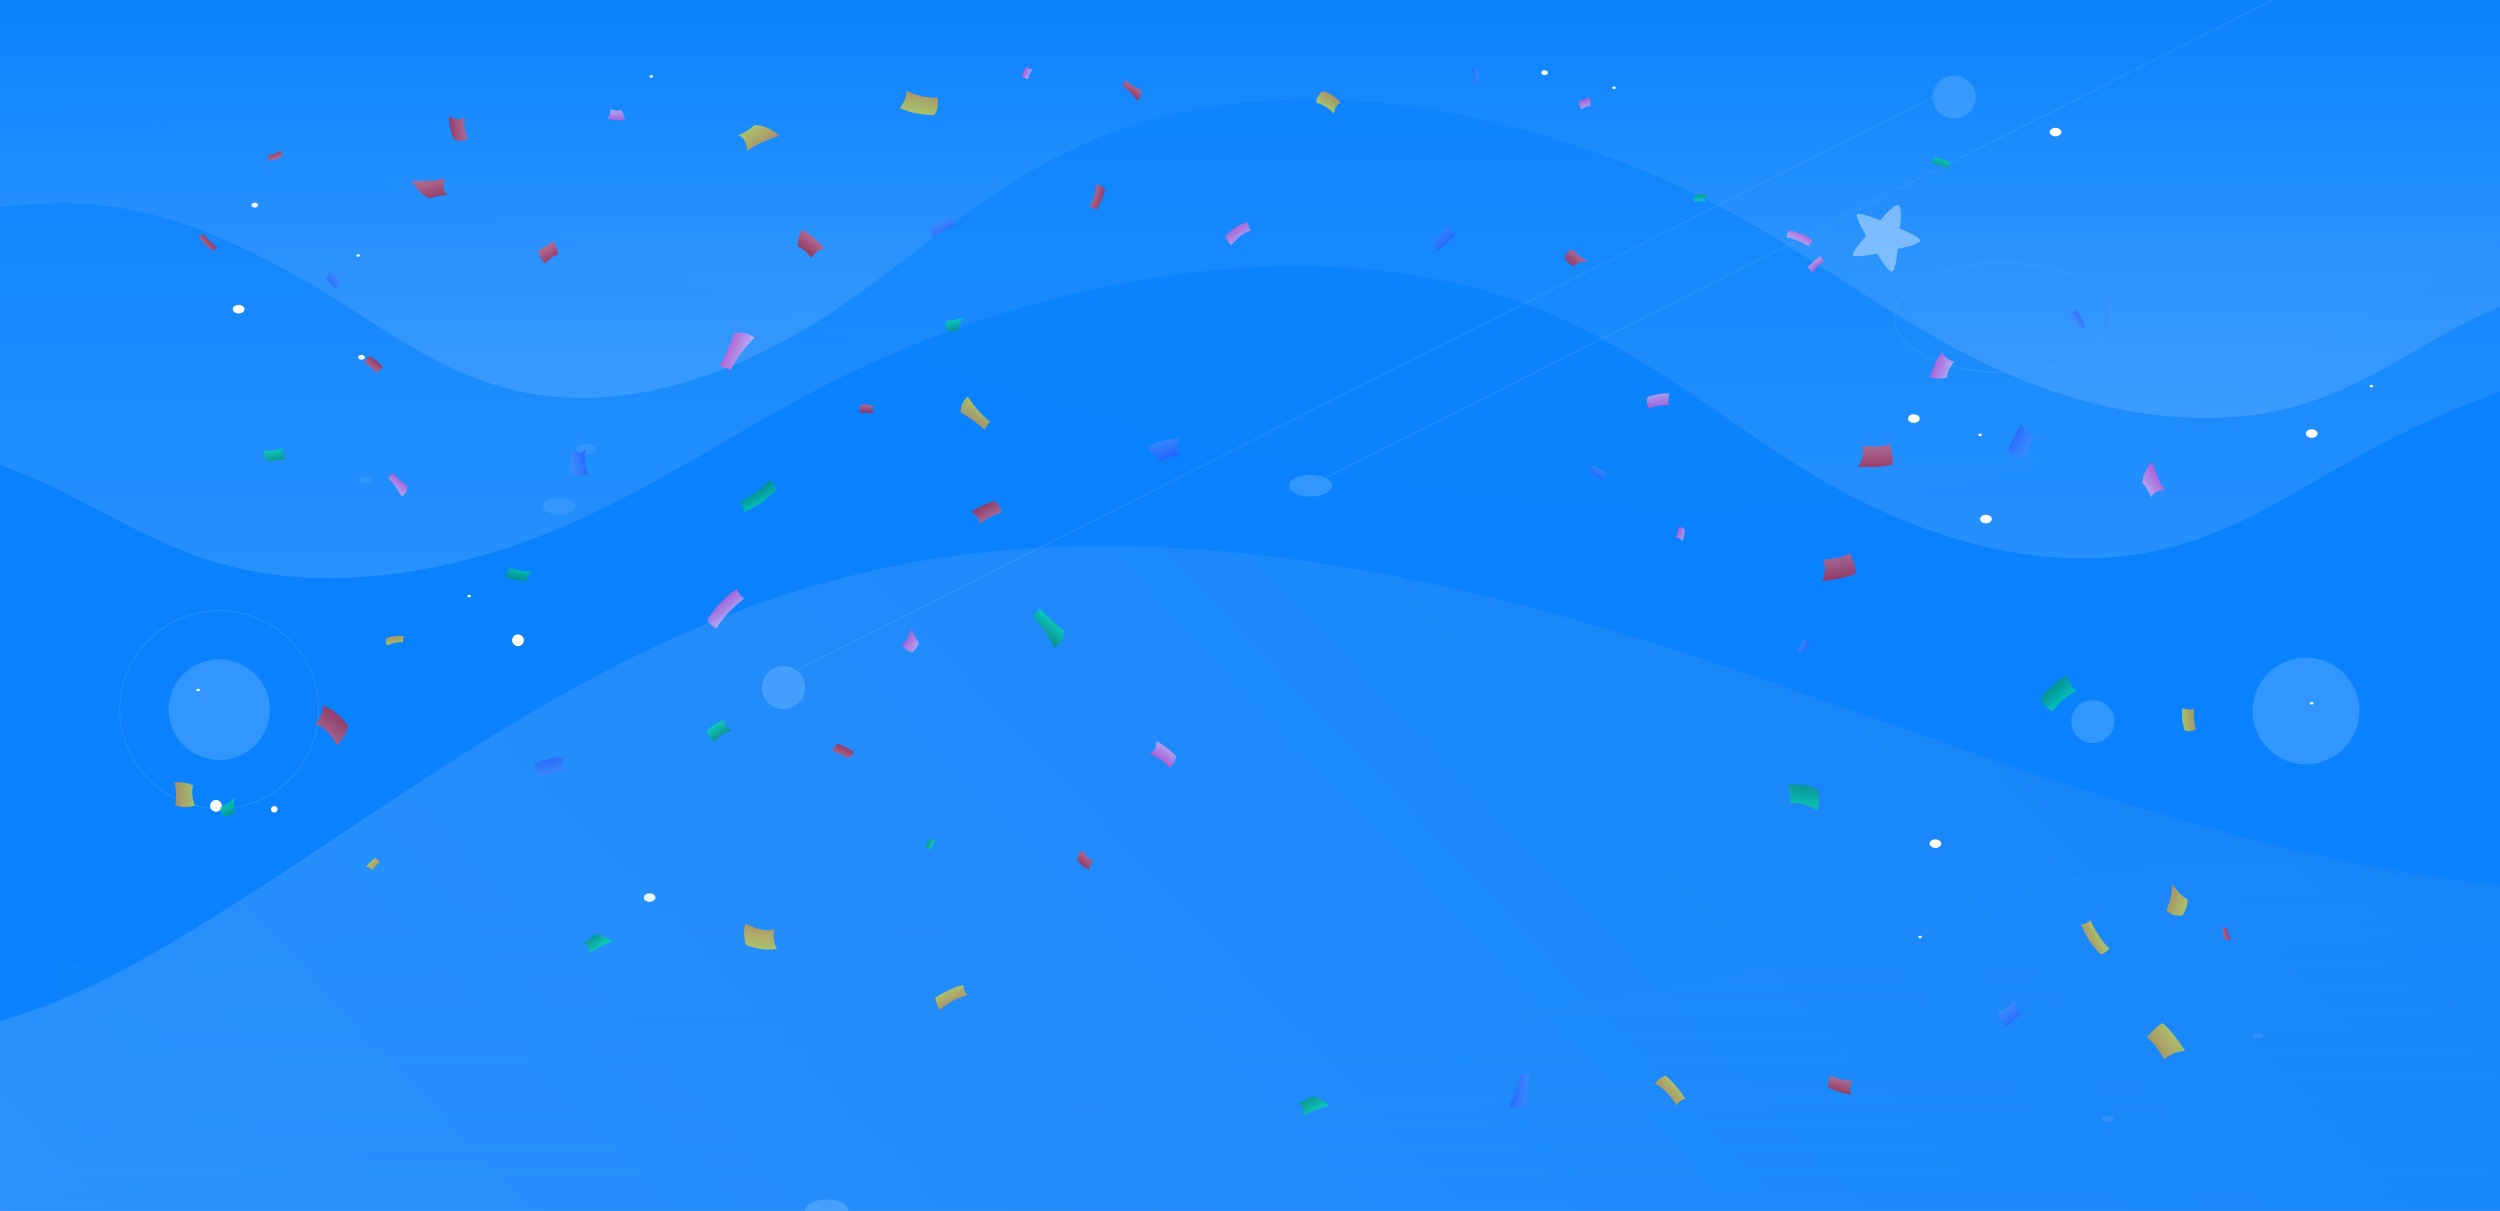 <svg width="1920" height="930" viewBox="0 0 1920 930" fill="none" xmlns="http://www.w3.org/2000/svg">
<path d="M1920 0H0V930H1920V0Z" fill="#0A82FD"/>
<g opacity="0.5">
<path opacity="0.3" d="M1246.72 486.967C1067.78 432.394 866.637 396.812 680.218 436.003C460.186 482.261 305.869 620.924 128.23 726.014C89.267 749.059 46.413 771.23 0 784.12V930H1920V679.997C1872.23 674.845 1825.02 666.829 1779.51 656.636C1594.06 615.083 1425.66 541.539 1246.72 486.967Z" fill="url(#paint0_linear_1_15512)"/>
<path opacity="0.3" d="M0 0V77.562C52.147 83.83 103.68 92.758 153.498 103.844C380.774 154.38 587.162 243.846 806.451 310.248C1025.74 376.65 1272.27 419.932 1500.72 372.26C1661.36 338.725 1793.43 265.292 1920 184.363V0H0Z" fill="#0A82FD"/>
</g>
<path d="M397.824 496.265C400.312 496.265 402.33 494.25 402.33 491.765C402.33 489.279 400.312 487.265 397.824 487.265C395.336 487.265 393.318 489.279 393.318 491.765C393.318 494.25 395.336 496.265 397.824 496.265Z" fill="white"/>
<path d="M1469.85 324.756C1472.34 324.756 1474.35 323.291 1474.35 321.483C1474.35 319.675 1472.34 318.209 1469.85 318.209C1467.36 318.209 1465.34 319.675 1465.34 321.483C1465.34 323.291 1467.36 324.756 1469.85 324.756Z" fill="white"/>
<path d="M170.393 618.895C170.393 621.376 168.371 623.396 165.887 623.396C163.404 623.396 161.382 621.376 161.382 618.895C161.382 616.415 163.404 614.396 165.887 614.396C168.371 614.396 170.393 616.415 170.393 618.895Z" fill="white"/>
<path d="M1583.13 101.445C1583.13 103.249 1581.11 104.718 1578.62 104.718C1576.14 104.718 1574.12 103.249 1574.12 101.445C1574.12 99.64 1576.14 98.171 1578.62 98.171C1581.11 98.189 1583.13 99.64 1583.13 101.445Z" fill="white"/>
<path d="M1529.73 398.636C1529.73 400.44 1527.71 401.91 1525.22 401.91C1522.74 401.91 1520.72 400.44 1520.72 398.636C1520.72 396.832 1522.74 395.362 1525.22 395.362C1527.71 395.362 1529.73 396.832 1529.73 398.636Z" fill="white"/>
<path d="M498.867 692.59C501.355 692.59 503.373 691.125 503.373 689.317C503.373 687.509 501.355 686.043 498.867 686.043C496.379 686.043 494.361 687.509 494.361 689.317C494.361 691.125 496.379 692.59 498.867 692.59Z" fill="white"/>
<path d="M1490.92 647.912C1490.92 649.716 1488.9 651.186 1486.41 651.186C1483.93 651.186 1481.91 649.716 1481.91 647.912C1481.91 646.108 1483.93 644.639 1486.41 644.639C1488.9 644.639 1490.92 646.108 1490.92 647.912Z" fill="white"/>
<path d="M187.776 237.429C187.776 239.233 185.753 240.702 183.27 240.702C180.787 240.702 178.765 239.233 178.765 237.429C178.765 235.625 180.787 234.155 183.27 234.155C185.753 234.155 187.776 235.625 187.776 237.429Z" fill="white"/>
<path d="M1775.39 336.214C1777.87 336.214 1779.89 334.749 1779.89 332.941C1779.89 331.133 1777.87 329.667 1775.39 329.667C1772.9 329.667 1770.88 331.133 1770.88 332.941C1770.88 334.749 1772.9 336.214 1775.39 336.214Z" fill="white"/>
<path d="M152.192 530.863C152.941 530.863 153.549 530.422 153.549 529.877C153.549 529.333 152.941 528.892 152.192 528.892C151.442 528.892 150.835 529.333 150.835 529.877C150.835 530.422 151.442 530.863 152.192 530.863Z" fill="white"/>
<path d="M361.702 457.821C361.702 458.36 361.087 458.807 360.345 458.807C359.603 458.807 358.988 458.36 358.988 457.821C358.988 457.281 359.603 456.835 360.345 456.835C361.113 456.835 361.702 457.263 361.702 457.821Z" fill="white"/>
<path d="M1821.23 297.545C1821.98 297.545 1822.59 297.103 1822.59 296.559C1822.59 296.015 1821.98 295.573 1821.23 295.573C1820.49 295.573 1819.88 296.015 1819.88 296.559C1819.88 297.103 1820.49 297.545 1821.23 297.545Z" fill="white"/>
<path d="M1520.74 334.968C1521.49 334.968 1522.1 334.526 1522.1 333.982C1522.1 333.437 1521.49 332.996 1520.74 332.996C1519.99 332.996 1519.39 333.437 1519.39 333.982C1519.39 334.526 1519.99 334.968 1520.74 334.968Z" fill="white"/>
<path d="M1239.6 68.392C1240.35 68.392 1240.96 67.951 1240.96 67.407C1240.96 66.862 1240.35 66.421 1239.6 66.421C1238.85 66.421 1238.25 66.862 1238.25 67.407C1238.25 67.951 1238.85 68.392 1239.6 68.392Z" fill="white"/>
<path d="M1775.39 541.111C1776.13 541.111 1776.74 540.67 1776.74 540.126C1776.74 539.581 1776.13 539.14 1775.39 539.14C1774.64 539.14 1774.03 539.581 1774.03 540.126C1774.03 540.67 1774.64 541.111 1775.39 541.111Z" fill="white"/>
<path d="M1474.64 720.583C1475.39 720.583 1475.99 720.142 1475.99 719.597C1475.99 719.053 1475.39 718.611 1474.64 718.611C1473.89 718.611 1473.28 719.053 1473.28 719.597C1473.28 720.142 1473.89 720.583 1474.64 720.583Z" fill="white"/>
<path d="M276.454 196.23C276.454 196.769 275.839 197.216 275.097 197.216C274.355 197.216 273.74 196.769 273.74 196.23C273.74 195.691 274.355 195.244 275.097 195.244C275.865 195.244 276.454 195.691 276.454 196.23Z" fill="white"/>
<path d="M500.224 59.65C500.973 59.65 501.581 59.209 501.581 58.664C501.581 58.12 500.973 57.679 500.224 57.679C499.475 57.679 498.867 58.12 498.867 58.664C498.867 59.209 499.475 59.65 500.224 59.65Z" fill="white"/>
<path d="M213.196 621.564C213.196 622.939 212.044 624.064 210.636 624.064C209.228 624.064 208.076 622.939 208.076 621.564C208.076 620.189 209.228 619.064 210.636 619.064C212.07 619.064 213.196 620.189 213.196 621.564Z" fill="white"/>
<path d="M1188.84 55.837C1188.84 56.861 1187.69 57.697 1186.28 57.697C1184.87 57.697 1183.72 56.861 1183.72 55.837C1183.72 54.815 1184.87 53.977 1186.28 53.977C1187.69 53.977 1188.84 54.815 1188.84 55.837Z" fill="white"/>
<path d="M280.218 274.387C280.218 275.41 279.066 276.247 277.658 276.247C276.25 276.247 275.098 275.41 275.098 274.387C275.098 273.364 276.25 272.527 277.658 272.527C279.091 272.546 280.218 273.364 280.218 274.387Z" fill="white"/>
<path d="M198.246 157.561C198.246 158.584 197.094 159.421 195.686 159.421C194.278 159.421 193.126 158.584 193.126 157.561C193.126 156.538 194.278 155.701 195.686 155.701C197.094 155.701 198.246 156.538 198.246 157.561Z" fill="white"/>
<path opacity="0.39" d="M1458 157.683C1461.5 159.148 1458.94 175.51 1458.94 175.51C1458.94 175.51 1475.07 181.766 1474.61 184.845C1474.15 187.949 1457.43 191.226 1457.43 191.226C1457.43 191.226 1456.1 208.084 1453.11 208.556C1450.11 209.052 1441.54 194.677 1441.54 194.677C1441.54 194.677 1424.95 198.351 1423.21 196.042C1421.47 193.733 1433.24 181.096 1433.24 181.096C1433.24 181.096 1424.46 166.646 1426.23 164.61C1427.99 162.574 1443.99 169.253 1443.99 169.253C1443.99 169.253 1454.51 156.218 1458 157.683Z" fill="white"/>
<g opacity="0.27">
<path opacity="0.43" d="M2108.88 288.905C1995.55 271.909 1932.74 289.388 1838.64 335.802C1775.4 366.953 1722.11 411.349 1646.74 424.793C1554.69 441.221 1459.6 405.778 1388.69 362.406C1317.72 319.033 1257.56 265.855 1174.22 234.476C1001.18 169.332 779.6 218.19 623.618 301.155C556.168 337.053 495.148 379.09 421.701 408.962C348.254 438.805 256.878 455.432 176.878 434.911C111.098 418.028 62.69 378.919 0 357.204V31H2109V288.905H2108.88Z" fill="url(#paint1_linear_1_15512)"/>
<path opacity="0.6" d="M-25 162.631C79.937 145.289 138.061 163.118 225.273 210.537C283.802 242.374 333.19 287.695 402.979 301.441C488.222 318.221 576.242 282.001 641.941 237.729C707.691 193.382 763.391 139.072 840.554 107.01C1000.84 40.489 1206.02 90.38 1350.44 175.104C1412.91 211.773 1469.42 254.696 1537.44 285.223C1605.46 315.711 1690.1 332.678 1764.18 311.703C1825.13 294.474 1869.93 254.509 1928 232.336V0H-25V162.631Z" fill="url(#paint2_linear_1_15512)"/>
<g opacity="0.4">
<path d="M442.175 388.704C442.175 392.257 436.486 395.127 429.444 395.127C422.403 395.127 416.713 392.257 416.713 388.704C416.713 385.152 422.403 382.282 429.444 382.282C436.486 382.282 442.175 385.152 442.175 388.704Z" fill="white"/>
<path d="M457.95 344.857C457.95 346.988 454.513 348.722 450.288 348.722C446.063 348.722 442.627 346.988 442.627 344.857C442.627 342.726 446.063 340.992 450.288 340.992C454.57 340.992 457.95 342.726 457.95 344.857Z" fill="white"/>
<path d="M280.332 370.887C282.852 370.887 284.894 369.856 284.894 368.585C284.894 367.314 282.852 366.283 280.332 366.283C277.811 366.283 275.769 367.314 275.769 368.585C275.769 369.856 277.811 370.887 280.332 370.887Z" fill="white"/>
<path d="M1738.73 795.291C1738.73 796.57 1736.71 797.593 1734.17 797.593C1731.64 797.593 1729.61 796.57 1729.61 795.291C1729.61 794.012 1731.64 792.989 1734.17 792.989C1736.71 792.989 1738.73 794.012 1738.73 795.291Z" fill="white"/>
<path d="M1618.52 861.673C1621.04 861.673 1623.08 860.642 1623.08 859.371C1623.08 858.1 1621.04 857.069 1618.52 857.069C1616 857.069 1613.96 858.1 1613.96 859.371C1613.96 860.642 1616 861.673 1618.52 861.673Z" fill="white"/>
</g>
<g opacity="0.6">
<path d="M-84.987 1292.75L635.51 929.304" stroke="white" stroke-width="0.49" stroke-miterlimit="10"/>
<path d="M646.664 935.527C653.142 932.259 653.142 926.945 646.664 923.678C640.186 920.41 629.651 920.41 623.173 923.678C616.695 926.945 616.695 932.259 623.173 935.527C629.651 938.795 640.186 938.795 646.664 935.527Z" fill="white"/>
</g>
<g opacity="0.6">
<path d="M1619.08 565.857C1612.6 572.295 1602.07 572.295 1595.59 565.857C1589.11 559.42 1589.11 548.951 1595.59 542.514C1602.07 536.076 1612.6 536.076 1619.08 542.514C1625.56 548.951 1625.56 559.42 1619.08 565.857Z" fill="white"/>
</g>
<g opacity="0.6">
<path d="M601.203 520.245L1501.35 66.173" stroke="white" stroke-width="0.49" stroke-miterlimit="10"/>
<path d="M613.54 539.742C607.062 546.18 596.527 546.18 590.049 539.742C583.571 533.304 583.571 522.836 590.049 516.399C596.527 509.961 607.062 509.961 613.54 516.399C620.018 522.836 620.018 533.304 613.54 539.742Z" fill="white"/>
<path d="M1512.5 86.267C1518.98 79.83 1518.98 69.362 1512.5 62.924C1506.02 56.486 1495.49 56.486 1489.01 62.924C1482.53 69.362 1482.53 79.83 1489.01 86.267C1495.49 92.705 1506.02 92.705 1512.5 86.267Z" fill="white"/>
</g>
<g opacity="0.6">
<path d="M1005.84 373.301L1905.99 -80.799" stroke="white" stroke-width="0.49" stroke-miterlimit="10"/>
<path d="M1018.18 378.928C1011.7 382.196 1001.17 382.196 994.689 378.928C988.211 375.66 988.211 370.346 994.689 367.078C1001.17 363.81 1011.7 363.81 1018.18 367.078C1024.66 370.346 1024.66 375.631 1018.18 378.928Z" fill="white"/>
</g>
<path opacity="0.6" d="M168.388 583.616C189.824 583.616 207.201 566.327 207.201 544.999C207.201 523.672 189.824 506.383 168.388 506.383C146.952 506.383 129.574 523.672 129.574 544.999C129.574 566.327 146.952 583.616 168.388 583.616Z" fill="white"/>
<path opacity="0.6" d="M168.387 621C210.575 621 244.775 586.974 244.775 545C244.775 503.026 210.575 469 168.387 469C126.2 469 92 503.026 92 545C92 586.974 126.2 621 168.387 621Z" stroke="white" stroke-width="0.49" stroke-miterlimit="10"/>
<path opacity="0.6" d="M1790.45 582.088C1770.5 592.836 1745.66 585.35 1734.91 565.445C1724.16 545.498 1731.65 520.659 1751.55 509.912C1771.5 499.164 1796.34 506.65 1807.09 526.555C1817.84 546.502 1810.35 571.383 1790.45 582.088Z" fill="white"/>
<path opacity="0.6" d="M1620.81 250.466C1628.02 227.493 1596.95 205.923 1551.4 202.288C1505.86 198.652 1463.1 214.328 1455.9 237.301C1448.69 260.274 1479.77 281.844 1525.31 285.479C1570.85 289.114 1613.61 273.438 1620.81 250.466Z" stroke="white" stroke-width="0.49" stroke-miterlimit="10"/>
<path opacity="0.45" d="M43.347 739.388C146.123 748.175 203.09 739.125 288.428 715.129C345.788 699.014 394.12 676.04 462.47 669.063C545.958 660.567 632.193 678.9 696.505 701.35C760.874 723.799 815.43 751.327 891.012 767.559C1047.95 801.276 1248.91 775.995 1390.37 733.053C1451.54 714.486 1506.88 692.709 1573.5 677.266C1640.11 661.823 1722.98 653.211 1795.59 663.837C1855.25 672.566 1899.15 692.825 1956 704.035V989.131H43.347V739.388Z" fill="url(#paint3_linear_1_15512)"/>
</g>
<g opacity="0.63">
<path d="M284.518 273.75C282.364 274.377 281.189 275.906 279.936 278.728C284.126 281.236 286.281 283.157 289.022 286.92C290.041 284.921 291.372 283.902 294.388 282.412C291.568 278.61 288.67 276.298 284.518 273.75Z" fill="url(#paint4_linear_1_15512)"/>
<path d="M1207.72 191.36C1204.39 192.615 1202.71 194.457 1201.54 198.18C1203.61 201.316 1205.57 203.315 1208.27 204.295C1211.48 201.826 1214.26 201.12 1219.16 200.336C1214.34 197.632 1211.44 195.75 1207.72 191.36Z" fill="url(#paint5_linear_1_15512)"/>
<path d="M633.142 190.772C627.111 183.834 622.606 180.189 616.026 176.23C613.206 181.679 612.423 185.598 612.54 189.439C617.084 190.89 619.63 193.633 623.194 198.18C625.936 193.673 628.442 192.026 633.142 190.772Z" fill="url(#paint6_linear_1_15512)"/>
<path d="M642.779 570.854C641.878 572.931 640.664 574.577 638.666 576.458C644.032 578.418 647.557 579.986 651.16 582.455C653.784 581.005 654.724 579.594 655.703 577.478C653.158 575.596 648.419 573.127 642.779 570.854Z" fill="url(#paint7_linear_1_15512)"/>
<path d="M316.164 138.76C319.376 144.051 323.332 149.539 329.912 152.322C334.847 150.754 338.293 149.97 343.62 149.774C340.369 146.521 340.173 143.346 341.74 136.996C334.142 139.269 326.504 139.113 316.164 138.76Z" fill="url(#paint8_linear_1_15512)"/>
<path d="M1423.08 830.312C1416.14 829.763 1412.15 828.861 1405.72 826C1404.27 829.136 1403.61 832.036 1404.24 835.211C1408.35 837.524 1413.99 839.248 1421.74 840.777C1420.29 835.956 1420.37 833.251 1423.08 830.312Z" fill="url(#paint9_linear_1_15512)"/>
<path d="M752.172 402.664C758.243 398 762.159 395.844 769.523 393.453C768.387 389.847 766.82 386.947 764 384.791C758.909 385.928 753.073 388.671 745.592 393.061C750.331 396.001 752.25 398.274 752.172 402.664Z" fill="url(#paint10_linear_1_15512)"/>
<path d="M357.133 90.392C352.825 92.038 349.692 92.077 344.952 89.216C344.522 95.291 345.657 99.368 348.242 106.697C352.042 108.814 354.509 108.657 359.131 106.893C356.977 100.583 355.88 95.918 357.133 90.392Z" fill="url(#paint11_linear_1_15512)"/>
<path d="M671.096 311.692C667.258 310.594 664.046 310.124 660.795 310.947C659.934 313.455 659.895 315.219 660.443 317.218C664.438 316.552 666.788 316.748 670.587 318.041C669.843 315.376 669.765 313.691 671.096 311.692Z" fill="url(#paint12_linear_1_15512)"/>
<path d="M1400.35 429.906C1402.34 436.295 1401.6 440.488 1399.52 446.446C1410.37 445.192 1421.14 442.683 1425.45 440.057C1425.02 434.805 1423.45 430.533 1420.52 424.928C1415.66 427.985 1409.94 428.847 1400.35 429.906Z" fill="url(#paint13_linear_1_15512)"/>
<path d="M1430.7 342.499C1431.56 349.084 1430.11 353.043 1427.06 358.53C1437.91 359.157 1448.84 358.569 1453.5 356.727C1453.97 351.553 1453.18 347.085 1451.26 341.088C1446.02 343.244 1440.3 343.126 1430.7 342.499Z" fill="url(#paint14_linear_1_15512)"/>
<path d="M836.381 158.75C838.457 158.828 840.219 159.416 842.138 161.494C845.624 155.575 847.073 151.342 848.875 145.031C845.781 142.523 843.509 141.857 841.825 141.543C841.512 148.559 839.71 152.714 836.381 158.75Z" fill="url(#paint15_linear_1_15512)"/>
<path d="M1713.21 721.17C1711.29 717.721 1710.51 715.8 1710.55 712.468C1709.02 712.821 1708 712.821 1707.14 712.272C1706.87 715.878 1707.53 718.348 1709.26 722.228C1710.71 722.228 1711.96 721.836 1713.21 721.17Z" fill="url(#paint16_linear_1_15512)"/>
<path d="M215.388 115.556C211.51 118.025 209.395 119.083 205.518 119.318C206.027 121.082 206.105 122.219 205.518 123.277C209.748 123.316 212.528 122.337 216.876 120.063C216.759 118.339 216.249 116.928 215.388 115.556Z" fill="url(#paint17_linear_1_15512)"/>
<path d="M242.061 556.195C247.27 557.528 251.891 561.016 258.746 572.148C263.015 568.424 265.678 564.034 267.48 557.214C261.252 549.649 256.905 545.651 248.288 541.653C247.857 547.415 246.134 550.629 242.061 556.195Z" fill="url(#paint18_linear_1_15512)"/>
<path d="M839.573 660.839C836.988 660.173 834.677 658.487 831.269 653C829.154 654.842 827.862 657.037 827 660.408C830.094 664.132 832.248 666.091 836.518 668.051C836.713 665.19 837.575 663.583 839.573 660.839Z" fill="url(#paint19_linear_1_15512)"/>
<path d="M412.986 192.418C414.005 196.651 415.297 199.003 418.861 202.452C422.308 198.219 425.089 196.416 428.692 195.28C428.026 191.242 426.891 188.656 424.658 184.854C421.133 188.303 418.039 190.145 412.986 192.418Z" fill="url(#paint20_linear_1_15512)"/>
<path d="M163.492 192.654C164.98 192.105 165.646 191.086 166.743 189.4C162.944 187.205 159.536 183.717 156.011 179.327C155.071 180.66 154.17 181.248 152.525 181.914C155.972 186.774 158.361 189.204 163.492 192.654Z" fill="url(#paint21_linear_1_15512)"/>
<path d="M873.55 77.3C875.704 74.635 876.605 72.949 876.448 69.265C871.317 66.756 868.458 64.914 864.032 61.465C863.405 63.425 862.583 64.64 861.643 65.541C866.852 69.343 869.554 72.322 873.55 77.3Z" fill="url(#paint22_linear_1_15512)"/>
<path d="M411.419 586.062C410.127 589.55 410.949 592.608 413.417 597.115C420.897 594.058 425.637 593.117 433.313 593.196C431.708 589.825 431.668 587.042 432.687 581.594C424.893 581.554 418.939 583.083 411.419 586.062Z" fill="url(#paint23_linear_1_15512)"/>
<path d="M906.098 336.385C895.836 337.404 889.648 339.128 881.736 342.578C884.87 348.692 887.964 351.946 891.528 354.336C895.797 351.122 899.949 350.574 906.411 350.299C904.061 344.851 904.218 341.48 906.098 336.385Z" fill="url(#paint24_linear_1_15512)"/>
<path d="M1117.32 180.581C1115.37 178.621 1114.07 176.505 1112.78 173.369C1108.12 178.621 1104.75 181.914 1100.33 184.893C1100.8 188.538 1101.93 190.223 1103.93 192.301C1107.26 190.223 1112.23 185.951 1117.32 180.581Z" fill="url(#paint25_linear_1_15512)"/>
<path d="M1234.2 362.999C1229.89 361.314 1227.54 359.981 1224.02 356.963C1222.49 358.688 1221.51 360.412 1221.31 362.529C1223.47 364.802 1226.72 366.958 1231.34 369.427C1231.38 366.017 1231.93 364.332 1234.2 362.999Z" fill="url(#paint26_linear_1_15512)"/>
<path d="M1385.03 490.385C1383.78 494.108 1382.76 496.147 1380.29 499.243C1381.78 500.458 1383.31 501.242 1385.11 501.32C1386.95 499.4 1388.64 496.539 1390.55 492.541C1387.7 492.658 1386.25 492.266 1385.03 490.385Z" fill="url(#paint27_linear_1_15512)"/>
<path d="M438.17 346.576C437.387 353.905 437.504 359.863 439.972 365.507C444.828 366.33 448.001 365.86 451.408 364.175C448.941 357.12 448.588 352.808 449.763 345.518C445.259 347.791 442.243 348.418 438.17 346.576Z" fill="url(#paint28_linear_1_15512)"/>
<path d="M1562.77 335.327C1557.37 333.289 1554.98 330.545 1552.04 325.959C1547.1 333.955 1543.07 342.578 1542.52 346.89C1546.28 349.398 1550 350.613 1555.37 351.593C1555.92 346.694 1558.34 342.382 1562.77 335.327Z" fill="url(#paint29_linear_1_15512)"/>
<path d="M1596.89 253.368C1597.98 252.074 1599.32 251.251 1601.63 251.055C1599.63 245.764 1597.67 242.628 1594.54 238.238C1591.33 238.944 1589.72 240.041 1588.66 240.982C1592.97 244.823 1594.73 248.116 1596.89 253.368Z" fill="url(#paint30_linear_1_15512)"/>
<path d="M1130.25 52.764C1131.62 57.075 1132.05 59.388 1131.27 63.15C1133.07 63.111 1134.17 63.346 1135.03 64.169C1136.16 60.172 1135.97 57.232 1134.91 52.528C1133.27 52.175 1131.78 52.332 1130.25 52.764Z" fill="url(#paint31_linear_1_15512)"/>
<path d="M716.961 181.954C723.306 177.211 726.831 175.134 733.49 174.232C732.354 171.292 732.119 169.293 732.942 167.451C725.696 167.922 720.996 169.96 713.828 174.428C714.22 177.329 715.316 179.68 716.961 181.954Z" fill="url(#paint32_linear_1_15512)"/>
<path d="M262.271 215.543C259.96 214.681 258.002 212.839 255.378 207.391C253.224 208.88 251.775 210.761 250.6 213.819C253.106 217.621 254.908 219.659 258.668 221.932C259.177 219.306 260.117 217.934 262.271 215.543Z" fill="url(#paint33_linear_1_15512)"/>
<path d="M1534.41 777.73C1535.78 782.355 1537.35 784.903 1541.46 788.509C1545.03 783.648 1548.04 781.493 1552 780.042C1551.06 775.613 1549.65 772.791 1546.99 768.715C1543.23 772.713 1539.9 774.908 1534.41 777.73Z" fill="url(#paint34_linear_1_15512)"/>
<path d="M1159 849.908C1164.44 851.163 1167.54 851.202 1172.83 848.301C1172.75 839.012 1173.37 833.446 1175.18 824.51C1171.89 825.019 1169.46 824.666 1167.5 824C1165.74 834.348 1163.39 840.462 1159 849.908Z" fill="url(#paint35_linear_1_15512)"/>
<path d="M717.079 88.393C720.212 85.14 720.8 81.299 720.212 75.067C710.381 74.871 704.624 73.617 696.085 69.775C696.281 74.322 694.91 77.419 691.15 83.063C699.845 86.904 707.248 88.08 717.079 88.393Z" fill="url(#paint36_linear_1_15512)"/>
<path d="M1677.69 560.78C1680.27 562.074 1682.74 561.721 1686.46 560.192C1684.74 554.117 1684.42 550.354 1685.17 544.357C1682.43 545.337 1680.23 545.102 1676.08 543.809C1675.34 549.923 1676 554.705 1677.69 560.78Z" fill="url(#paint37_linear_1_15512)"/>
<path d="M1663.67 699.141C1667.35 702.708 1670.68 703.766 1676.24 702.983C1679.02 698.357 1680.43 694.673 1680.04 690.557C1674.91 687.931 1672.32 684.717 1668.37 678.838C1667.7 686.795 1667.07 691.694 1663.67 699.141Z" fill="url(#paint38_linear_1_15512)"/>
<path d="M598.833 104.149C593.584 100.112 587.474 96.192 579.798 95.957C575.489 99.445 572.356 101.601 567.068 103.875C571.573 105.874 573.022 108.931 573.923 115.908C580.659 110.655 588.375 107.833 598.833 104.149Z" fill="url(#paint39_linear_1_15512)"/>
<path d="M285.576 668.726C287.573 665.825 288.944 664.297 291.804 662.18C290.785 660.769 289.688 659.711 288.122 659.201C286.046 660.416 283.892 662.494 281.268 665.512C283.774 666.1 284.949 666.805 285.576 668.726Z" fill="url(#paint40_linear_1_15512)"/>
<path d="M1029.79 78.555C1025.09 74.165 1020.82 71.108 1015.57 69.932C1012.48 72.91 1011.14 75.38 1010.52 78.633C1016.75 80.593 1019.96 82.592 1024.42 87.256C1025.24 82.905 1026.42 80.475 1029.79 78.555Z" fill="url(#paint41_linear_1_15512)"/>
<path d="M1662.37 813.633C1667.43 808.929 1671.62 807.793 1678.12 807.048C1672.13 797.523 1665.04 788.665 1660.65 785.765C1655.99 788.469 1652.7 791.84 1648.78 797.092C1653.8 800.267 1657.09 805.206 1662.37 813.633Z" fill="url(#paint42_linear_1_15512)"/>
<path d="M742.968 764.246C741.049 762.286 739.874 760.052 739.913 756.328C731.14 758.837 725.891 761.541 718.371 765.97C719.037 771.223 720.643 773.927 721.974 775.769C728.75 769.341 734.273 766.989 742.968 764.246Z" fill="url(#paint43_linear_1_15512)"/>
<path d="M1287.61 848.93C1288.98 846.578 1290.74 844.853 1294.3 843.912C1289.57 836.23 1285.57 831.958 1279.34 826C1274.53 828.038 1272.37 830.312 1271 832.036C1278.95 836.74 1282.67 841.365 1287.61 848.93Z" fill="url(#paint44_linear_1_15512)"/>
<path d="M297.129 495.833C302.221 493.678 304.962 492.854 309.623 493.364C309.349 491.169 309.506 489.797 310.407 488.66C305.393 487.798 301.907 488.386 296.267 490.189C296.032 492.227 296.385 494.03 297.129 495.833Z" fill="url(#paint45_linear_1_15512)"/>
<path d="M594.289 713.761C589.354 715.329 583.793 714.859 572.552 709.293C570.985 714.506 571.024 719.445 573.022 725.912C581.952 728.891 587.514 729.91 596.6 728.812C594.015 723.874 593.819 720.385 594.289 713.761Z" fill="url(#paint46_linear_1_15512)"/>
<path d="M134.744 618.595C140.11 620.241 143.596 620.358 149.706 618.673C147.278 612.088 147.121 607.816 148.218 602.995C143.322 601.074 139.679 600.604 134 600.564C135.528 606.836 135.528 611.461 134.744 618.595Z" fill="url(#paint47_linear_1_15512)"/>
<path d="M1613.14 732.889C1615.88 732.537 1617.49 731.047 1620.03 728.539C1614.32 723.208 1609.81 715.878 1605.39 706.863C1603.23 708.784 1601.47 709.489 1598.34 709.999C1602.41 719.759 1605.58 724.893 1613.14 732.889Z" fill="url(#paint48_linear_1_15512)"/>
<path d="M743.085 304.479C739.442 308.399 737.875 310.947 737.719 316.669C745.435 321.099 749.704 324.313 756.245 330.114C757.42 327.135 758.869 325.292 760.396 324.038C752.72 317.61 748.803 312.671 743.085 304.479Z" fill="url(#paint49_linear_1_15512)"/>
<path d="M1265.3 304.832C1264.16 307.497 1264.67 309.927 1266.43 313.533C1272.39 311.456 1276.11 310.868 1282.1 311.26C1280.97 308.555 1281.08 306.4 1282.06 302.167C1275.95 301.853 1271.29 302.794 1265.3 304.832Z" fill="url(#paint50_linear_1_15512)"/>
<path d="M692.99 495.755C694.792 498.89 696.868 500.262 700.784 500.85C703.605 498.263 705.25 496.029 705.798 493.129C702.821 490.346 701.685 487.641 700.119 482.859C698.16 488.112 696.75 491.326 692.99 495.755Z" fill="url(#paint51_linear_1_15512)"/>
<path d="M466.449 90.979C471.815 92.273 475.262 92.508 479.883 92.155C479.374 88.51 478.395 86.315 476.985 84.473C474.243 85.335 472.089 84.865 468.76 83.885C468.995 87.06 468.29 88.745 466.449 90.979Z" fill="url(#paint52_linear_1_15512)"/>
<path d="M1491.37 270.379C1486.51 277.748 1484.28 282.843 1482.32 290.016C1488.08 291.192 1491.92 290.917 1495.44 289.82C1495.64 285.234 1497.48 282.177 1500.77 277.709C1495.87 276.297 1493.76 274.377 1491.37 270.379Z" fill="url(#paint53_linear_1_15512)"/>
<path d="M1652.74 354.297C1649.14 358.844 1645.65 364.135 1645.38 370.798C1648.39 374.6 1650.19 377.344 1652.11 382.008C1653.91 378.089 1656.62 376.874 1662.69 376.168C1658.18 370.25 1655.83 363.469 1652.74 354.297Z" fill="url(#paint54_linear_1_15512)"/>
<path d="M883 578.799C889.619 581.935 893.183 584.326 898.432 589.539C901.017 586.991 902.779 584.365 903.367 581.033C900.194 577.192 895.298 573.429 888.248 569C887.818 574.291 886.76 576.957 883 578.799Z" fill="url(#paint55_linear_1_15512)"/>
<path d="M1286.61 412.542C1288.88 412.699 1290.29 413.365 1291.81 415.639C1293.26 413.013 1293.62 410.935 1294.01 407.094C1292.75 405.369 1291.58 404.899 1289.15 404.703C1288.8 407.996 1288.33 410.308 1286.61 412.542Z" fill="url(#paint56_linear_1_15512)"/>
<path d="M788.441 51C786.522 53.665 785.229 55.978 784.955 58.722C786.639 60.093 787.971 60.642 789.655 60.76C790.243 57.507 791.065 55.743 793.141 53.195C790.908 53.038 789.616 52.607 788.441 51Z" fill="url(#paint57_linear_1_15512)"/>
<path d="M1401.29 200.376C1399.99 199.631 1399.05 198.651 1398.54 196.691C1394.31 199.278 1391.96 201.473 1388.67 204.883C1389.81 207.549 1391.02 208.725 1391.96 209.469C1394.59 205.119 1397.13 203.08 1401.29 200.376Z" fill="url(#paint58_linear_1_15512)"/>
<path d="M945.54 188.303C950.945 182.189 954.078 179.406 960.619 177.132C958.896 174.389 958.23 172.429 958.7 170.391C951.493 172.35 947.146 175.368 940.84 181.326C941.819 184.227 943.425 186.383 945.54 188.303Z" fill="url(#paint59_linear_1_15512)"/>
<path d="M1212.58 77.379C1212.54 80.044 1212.97 81.651 1214.58 84.238C1217.24 82.239 1219.2 81.572 1221.51 81.455C1221.7 78.946 1221.43 77.222 1220.69 74.635C1218.02 76.163 1215.91 76.79 1212.58 77.379Z" fill="url(#paint60_linear_1_15512)"/>
<path d="M543.217 475.883C544.353 479.019 546.546 480.469 550.189 482.742C554.849 474.59 562.213 467.299 571.495 459.656C568.636 457.696 567.344 455.776 565.934 452.248C555.594 459.734 550.502 464.83 543.217 475.883Z" fill="url(#paint61_linear_1_15512)"/>
<path d="M1374.34 176.896C1372.85 178.229 1372.5 179.758 1371.99 182.266C1377.55 183.129 1383.15 185.676 1389.42 189.243C1389.93 187.244 1390.71 186.108 1392.36 184.54C1386.01 180.385 1382.06 178.582 1374.34 176.896Z" fill="url(#paint62_linear_1_15512)"/>
<path d="M579.445 259.208C573.922 255.877 570.554 254.701 563.739 255.955C560.449 266.185 557.785 272.025 552.576 281.197C556.375 281.824 558.921 283.079 560.801 284.529C566.441 273.828 571.259 267.988 579.445 259.208Z" fill="url(#paint63_linear_1_15512)"/>
<path d="M308.645 381.499C311.387 379.069 312.601 377.423 313.071 373.464C308.058 369.936 305.316 367.506 301.243 363.116C300.264 365.076 299.167 366.252 298.031 367.036C302.849 371.896 305.238 375.541 308.645 381.499Z" fill="url(#paint64_linear_1_15512)"/>
<path d="M1567.47 535.97C1568.14 540.4 1570.8 543.182 1576.01 546.475C1582.12 538.91 1586.55 535.147 1594.73 530.757C1591.05 528.131 1589.44 525.231 1587.33 518.842C1579.06 523.389 1573.66 528.445 1567.47 535.97Z" fill="url(#paint65_linear_1_15512)"/>
<path d="M168.975 619.927C169.053 623.219 170.11 625.179 173.009 627.335C176.338 626.472 178.649 625.414 180.333 623.376C179.197 619.888 179.432 617.222 180.255 612.754C176.377 616.086 173.91 618.045 168.975 619.927Z" fill="url(#paint66_linear_1_15512)"/>
<path d="M727.027 246.156C725.891 249.096 726.087 251.251 727.889 254.23C731.179 254.701 733.607 254.583 735.879 253.407C736.153 249.88 737.328 247.606 739.717 243.922C735.017 245.49 732.079 246.313 727.027 246.156Z" fill="url(#paint67_linear_1_15512)"/>
<path d="M404.643 446.643C405.035 444.056 405.896 441.9 407.542 439.157C400.961 438.569 396.614 437.863 391.875 436.178C389.368 438.569 388.741 440.411 388.311 443.037C391.679 444.448 397.671 445.781 404.643 446.643Z" fill="url(#paint68_linear_1_15512)"/>
<path d="M470.522 722.738C466.527 720.111 461.983 717.603 456.461 717.799C453.523 720.503 451.408 722.228 447.727 724.109C451.056 725.285 452.231 727.441 453.249 732.38C457.792 728.303 463.158 725.912 470.522 722.738Z" fill="url(#paint69_linear_1_15512)"/>
<path d="M1021.09 849.173C1017.29 845.841 1012.86 842.549 1007.07 842C1003.62 844.43 1001.11 845.88 997 847.37C1000.33 849.094 1001.27 851.525 1001.58 856.855C1006.95 853.21 1012.94 851.446 1021.09 849.173Z" fill="url(#paint70_linear_1_15512)"/>
<path d="M217.229 343.754C211.746 345.753 208.377 346.419 202.463 346.458C202.424 349.359 202.933 351.828 204.5 354.023C208.456 354.376 213.351 353.71 219.814 352.22C217.072 349.006 216.171 346.89 217.229 343.754Z" fill="url(#paint71_linear_1_15512)"/>
<path d="M714.768 652.969C715.669 649.873 716.452 648.187 718.371 645.561C717.118 644.62 715.865 644.032 714.376 643.993C712.927 645.639 711.635 647.991 710.186 651.362C712.496 651.205 713.711 651.48 714.768 652.969Z" fill="url(#paint72_linear_1_15512)"/>
<path d="M1309.28 155.221C1308.81 152.948 1309.01 151.459 1310.77 149.303C1307.83 148.637 1305.72 148.872 1301.92 149.577C1300.59 151.302 1300.47 152.517 1300.98 154.908C1304.27 154.398 1306.66 154.202 1309.28 155.221Z" fill="url(#paint73_linear_1_15512)"/>
<path d="M556.18 552.824C550.423 555.137 546.036 557.606 542.824 561.682C544.156 565.602 545.762 567.797 548.347 569.678C552.616 565.053 555.671 563.054 561.585 561.055C558.099 558.547 556.454 556.587 556.18 552.824Z" fill="url(#paint74_linear_1_15512)"/>
<path d="M1483.77 125.942C1489.18 126.412 1491.92 127 1495.68 129.587C1496.46 127.588 1497.25 126.451 1498.5 125.902C1494.58 122.806 1491.29 121.709 1485.61 120.689C1484.48 122.336 1483.97 124.021 1483.77 125.942Z" fill="url(#paint75_linear_1_15512)"/>
<path d="M1374.69 617.34C1379.51 615.968 1384.92 616.596 1395.69 622.357C1397.37 617.34 1397.49 612.519 1395.73 606.169C1387.11 602.995 1381.74 601.819 1372.89 602.642C1375.24 607.541 1375.32 610.912 1374.69 617.34Z" fill="url(#paint76_linear_1_15512)"/>
<path d="M596.091 376.05C595.582 373.032 593.897 371.347 590.999 368.682C585.437 375.188 577.565 380.44 567.93 385.693C570.162 387.966 570.985 389.887 571.651 393.297C582.226 388.358 587.67 384.713 596.091 376.05Z" fill="url(#paint77_linear_1_15512)"/>
<path d="M809.944 497.793C814.605 493.874 816.68 491.208 817.62 484.702C809.474 478.626 805.048 474.472 798.468 467.024C796.744 470.238 794.864 472.12 792.984 473.374C800.818 481.644 804.578 487.759 809.944 497.793Z" fill="url(#paint78_linear_1_15512)"/>
</g>
<defs>
<linearGradient id="paint0_linear_1_15512" x1="-19.616" y1="1326.84" x2="1536.32" y2="-142.382" gradientUnits="userSpaceOnUse">
<stop stop-color="white"/>
<stop offset="0.999" stop-color="#3E85DB"/>
</linearGradient>
<linearGradient id="paint1_linear_1_15512" x1="1054.37" y1="30.992" x2="1054.37" y2="443.986" gradientUnits="userSpaceOnUse">
<stop offset="0.04" stop-color="white" stop-opacity="0"/>
<stop offset="0.967" stop-color="white" stop-opacity="0.98"/>
<stop offset="0.987" stop-color="white"/>
</linearGradient>
<linearGradient id="paint2_linear_1_15512" x1="951.508" y1="-0.009" x2="951.508" y2="321.014" gradientUnits="userSpaceOnUse">
<stop stop-color="white" stop-opacity="0"/>
<stop offset="0.966" stop-color="white" stop-opacity="0.98"/>
<stop offset="0.987" stop-color="white"/>
</linearGradient>
<linearGradient id="paint3_linear_1_15512" x1="999.699" y1="989.156" x2="999.699" y2="659.15" gradientUnits="userSpaceOnUse">
<stop offset="0.085" stop-color="#2390FF" stop-opacity="0"/>
<stop offset="1" stop-color="#2390FF"/>
</linearGradient>
<linearGradient id="paint4_linear_1_15512" x1="283.752" y1="283.968" x2="290.564" y2="276.118" gradientUnits="userSpaceOnUse">
<stop stop-color="#FF5C5C"/>
<stop offset="0.301" stop-color="#F44444"/>
<stop offset="0.935" stop-color="#D60707"/>
<stop offset="1" stop-color="#D30000"/>
</linearGradient>
<linearGradient id="paint5_linear_1_15512" x1="1213.47" y1="194.893" x2="1204.7" y2="204.799" gradientUnits="userSpaceOnUse">
<stop stop-color="#FF5C5C"/>
<stop offset="0.301" stop-color="#F44444"/>
<stop offset="0.935" stop-color="#D60707"/>
<stop offset="1" stop-color="#D30000"/>
</linearGradient>
<linearGradient id="paint6_linear_1_15512" x1="626.428" y1="180.902" x2="616.818" y2="194.112" gradientUnits="userSpaceOnUse">
<stop stop-color="#FF5C5C"/>
<stop offset="0.301" stop-color="#F44444"/>
<stop offset="0.935" stop-color="#D60707"/>
<stop offset="1" stop-color="#D30000"/>
</linearGradient>
<linearGradient id="paint7_linear_1_15512" x1="644.325" y1="582.385" x2="649.571" y2="572.574" gradientUnits="userSpaceOnUse">
<stop stop-color="#FF5C5C"/>
<stop offset="0.301" stop-color="#F44444"/>
<stop offset="0.935" stop-color="#D60707"/>
<stop offset="1" stop-color="#D30000"/>
</linearGradient>
<linearGradient id="paint8_linear_1_15512" x1="328.648" y1="136.576" x2="332.621" y2="154.733" gradientUnits="userSpaceOnUse">
<stop stop-color="#FF5C5C"/>
<stop offset="0.301" stop-color="#F44444"/>
<stop offset="0.935" stop-color="#D60707"/>
<stop offset="1" stop-color="#D30000"/>
</linearGradient>
<linearGradient id="paint9_linear_1_15512" x1="1414.78" y1="827.817" x2="1411.77" y2="840.667" gradientUnits="userSpaceOnUse">
<stop stop-color="#FF5C5C"/>
<stop offset="0.301" stop-color="#F44444"/>
<stop offset="0.935" stop-color="#D60707"/>
<stop offset="1" stop-color="#D30000"/>
</linearGradient>
<linearGradient id="paint10_linear_1_15512" x1="760.805" y1="398.622" x2="753.827" y2="385.888" gradientUnits="userSpaceOnUse">
<stop stop-color="#FF5C5C"/>
<stop offset="0.301" stop-color="#F44444"/>
<stop offset="0.935" stop-color="#D60707"/>
<stop offset="1" stop-color="#D30000"/>
</linearGradient>
<linearGradient id="paint11_linear_1_15512" x1="358.531" y1="97.883" x2="342.893" y2="99.298" gradientUnits="userSpaceOnUse">
<stop stop-color="#FF5C5C"/>
<stop offset="0.301" stop-color="#F44444"/>
<stop offset="0.935" stop-color="#D60707"/>
<stop offset="1" stop-color="#D30000"/>
</linearGradient>
<linearGradient id="paint12_linear_1_15512" x1="665.705" y1="310.586" x2="665.411" y2="317.816" gradientUnits="userSpaceOnUse">
<stop stop-color="#FF5C5C"/>
<stop offset="0.301" stop-color="#F44444"/>
<stop offset="0.935" stop-color="#D60707"/>
<stop offset="1" stop-color="#D30000"/>
</linearGradient>
<linearGradient id="paint13_linear_1_15512" x1="1409.18" y1="425.991" x2="1413.61" y2="448.397" gradientUnits="userSpaceOnUse">
<stop stop-color="#FF5C5C"/>
<stop offset="0.301" stop-color="#F44444"/>
<stop offset="0.935" stop-color="#D60707"/>
<stop offset="1" stop-color="#D30000"/>
</linearGradient>
<linearGradient id="paint14_linear_1_15512" x1="1440.03" y1="340.201" x2="1440.53" y2="362.861" gradientUnits="userSpaceOnUse">
<stop stop-color="#FF5C5C"/>
<stop offset="0.301" stop-color="#F44444"/>
<stop offset="0.935" stop-color="#D60707"/>
<stop offset="1" stop-color="#D30000"/>
</linearGradient>
<linearGradient id="paint15_linear_1_15512" x1="838.56" y1="150.141" x2="848.466" y2="153.745" gradientUnits="userSpaceOnUse">
<stop stop-color="#FF5C5C"/>
<stop offset="0.301" stop-color="#F44444"/>
<stop offset="0.935" stop-color="#D60707"/>
<stop offset="1" stop-color="#D30000"/>
</linearGradient>
<linearGradient id="paint16_linear_1_15512" x1="1706.69" y1="717.821" x2="1713.24" y2="715.976" gradientUnits="userSpaceOnUse">
<stop stop-color="#FF5C5C"/>
<stop offset="0.301" stop-color="#F44444"/>
<stop offset="0.935" stop-color="#D60707"/>
<stop offset="1" stop-color="#D30000"/>
</linearGradient>
<linearGradient id="paint17_linear_1_15512" x1="211.982" y1="123.356" x2="209.343" y2="115.902" gradientUnits="userSpaceOnUse">
<stop stop-color="#FF5C5C"/>
<stop offset="0.301" stop-color="#F44444"/>
<stop offset="0.935" stop-color="#D60707"/>
<stop offset="1" stop-color="#D30000"/>
</linearGradient>
<linearGradient id="paint18_linear_1_15512" x1="246.389" y1="566.164" x2="262.9" y2="545.628" gradientUnits="userSpaceOnUse">
<stop stop-color="#FF5C5C"/>
<stop offset="0.301" stop-color="#F44444"/>
<stop offset="0.935" stop-color="#D60707"/>
<stop offset="1" stop-color="#D30000"/>
</linearGradient>
<linearGradient id="paint19_linear_1_15512" x1="837.412" y1="655.903" x2="829.294" y2="666.1" gradientUnits="userSpaceOnUse">
<stop stop-color="#FF5C5C"/>
<stop offset="0.301" stop-color="#F44444"/>
<stop offset="0.935" stop-color="#D60707"/>
<stop offset="1" stop-color="#D30000"/>
</linearGradient>
<linearGradient id="paint20_linear_1_15512" x1="418.281" y1="188.855" x2="425.54" y2="200.268" gradientUnits="userSpaceOnUse">
<stop stop-color="#FF5C5C"/>
<stop offset="0.301" stop-color="#F44444"/>
<stop offset="0.935" stop-color="#D60707"/>
<stop offset="1" stop-color="#D30000"/>
</linearGradient>
<linearGradient id="paint21_linear_1_15512" x1="156.368" y1="188.796" x2="162.263" y2="183.939" gradientUnits="userSpaceOnUse">
<stop stop-color="#FF5C5C"/>
<stop offset="0.301" stop-color="#F44444"/>
<stop offset="0.935" stop-color="#D60707"/>
<stop offset="1" stop-color="#D30000"/>
</linearGradient>
<linearGradient id="paint22_linear_1_15512" x1="871.293" y1="65.255" x2="866.639" y2="73.425" gradientUnits="userSpaceOnUse">
<stop stop-color="#FF5C5C"/>
<stop offset="0.301" stop-color="#F44444"/>
<stop offset="0.935" stop-color="#D60707"/>
<stop offset="1" stop-color="#D30000"/>
</linearGradient>
<linearGradient id="paint23_linear_1_15512" x1="424.216" y1="597.292" x2="420.577" y2="580.437" gradientUnits="userSpaceOnUse">
<stop stop-color="#4D8EFF"/>
<stop offset="0.428" stop-color="#3F76FF"/>
<stop offset="1" stop-color="#2850FF"/>
</linearGradient>
<linearGradient id="paint24_linear_1_15512" x1="892.756" y1="336.113" x2="898.585" y2="353.447" gradientUnits="userSpaceOnUse">
<stop stop-color="#4D8EFF"/>
<stop offset="0.428" stop-color="#3F76FF"/>
<stop offset="1" stop-color="#2850FF"/>
</linearGradient>
<linearGradient id="paint25_linear_1_15512" x1="1103.52" y1="177.122" x2="1112.33" y2="187.516" gradientUnits="userSpaceOnUse">
<stop stop-color="#4D8EFF"/>
<stop offset="0.428" stop-color="#3F76FF"/>
<stop offset="1" stop-color="#2850FF"/>
</linearGradient>
<linearGradient id="paint26_linear_1_15512" x1="1229.43" y1="359.814" x2="1225.06" y2="367.392" gradientUnits="userSpaceOnUse">
<stop stop-color="#4D8EFF"/>
<stop offset="0.428" stop-color="#3F76FF"/>
<stop offset="1" stop-color="#2850FF"/>
</linearGradient>
<linearGradient id="paint27_linear_1_15512" x1="1382.53" y1="494.568" x2="1389.12" y2="497.968" gradientUnits="userSpaceOnUse">
<stop stop-color="#4D8EFF"/>
<stop offset="0.428" stop-color="#3F76FF"/>
<stop offset="1" stop-color="#2850FF"/>
</linearGradient>
<linearGradient id="paint28_linear_1_15512" x1="437.825" y1="356.748" x2="451.028" y2="355.057" gradientUnits="userSpaceOnUse">
<stop stop-color="#4D8EFF"/>
<stop offset="0.428" stop-color="#3F76FF"/>
<stop offset="1" stop-color="#2850FF"/>
</linearGradient>
<linearGradient id="paint29_linear_1_15512" x1="1560.69" y1="343.387" x2="1543.21" y2="334.452" gradientUnits="userSpaceOnUse">
<stop stop-color="#4D8EFF"/>
<stop offset="0.428" stop-color="#3F76FF"/>
<stop offset="1" stop-color="#2850FF"/>
</linearGradient>
<linearGradient id="paint30_linear_1_15512" x1="1592.48" y1="247.545" x2="1599.91" y2="243.041" gradientUnits="userSpaceOnUse">
<stop stop-color="#4D8EFF"/>
<stop offset="0.428" stop-color="#3F76FF"/>
<stop offset="1" stop-color="#2850FF"/>
</linearGradient>
<linearGradient id="paint31_linear_1_15512" x1="1136.8" y1="58.032" x2="1129.02" y2="58.612" gradientUnits="userSpaceOnUse">
<stop stop-color="#4D8EFF"/>
<stop offset="0.428" stop-color="#3F76FF"/>
<stop offset="1" stop-color="#2850FF"/>
</linearGradient>
<linearGradient id="paint32_linear_1_15512" x1="721.824" y1="168.103" x2="727.314" y2="180.589" gradientUnits="userSpaceOnUse">
<stop stop-color="#4D8EFF"/>
<stop offset="0.428" stop-color="#3F76FF"/>
<stop offset="1" stop-color="#2850FF"/>
</linearGradient>
<linearGradient id="paint33_linear_1_15512" x1="260.785" y1="210.761" x2="252.167" y2="219.388" gradientUnits="userSpaceOnUse">
<stop stop-color="#4D8EFF"/>
<stop offset="0.428" stop-color="#3F76FF"/>
<stop offset="1" stop-color="#2850FF"/>
</linearGradient>
<linearGradient id="paint34_linear_1_15512" x1="1540.1" y1="773.499" x2="1548.75" y2="785.757" gradientUnits="userSpaceOnUse">
<stop stop-color="#4D8EFF"/>
<stop offset="0.428" stop-color="#3F76FF"/>
<stop offset="1" stop-color="#2850FF"/>
</linearGradient>
<linearGradient id="paint35_linear_1_15512" x1="1174.93" y1="837.883" x2="1159.64" y2="837.033" gradientUnits="userSpaceOnUse">
<stop stop-color="#4D8EFF"/>
<stop offset="0.428" stop-color="#3F76FF"/>
<stop offset="1" stop-color="#2850FF"/>
</linearGradient>
<linearGradient id="paint36_linear_1_15512" x1="708.24" y1="69.634" x2="704.109" y2="90.245" gradientUnits="userSpaceOnUse">
<stop stop-color="#FC9512"/>
<stop offset="0.007" stop-color="#FC9612"/>
<stop offset="0.68" stop-color="#FED319"/>
<stop offset="1" stop-color="#FFEB1C"/>
</linearGradient>
<linearGradient id="paint37_linear_1_15512" x1="1687.52" y1="551.832" x2="1674.09" y2="553.18" gradientUnits="userSpaceOnUse">
<stop stop-color="#FC9512"/>
<stop offset="0.007" stop-color="#FC9612"/>
<stop offset="0.68" stop-color="#FED319"/>
<stop offset="1" stop-color="#FFEB1C"/>
</linearGradient>
<linearGradient id="paint38_linear_1_15512" x1="1664.74" y1="689.596" x2="1682.83" y2="694.897" gradientUnits="userSpaceOnUse">
<stop stop-color="#FC9512"/>
<stop offset="0.007" stop-color="#FC9612"/>
<stop offset="0.68" stop-color="#FED319"/>
<stop offset="1" stop-color="#FFEB1C"/>
</linearGradient>
<linearGradient id="paint39_linear_1_15512" x1="587.214" y1="111.195" x2="576.171" y2="94.592" gradientUnits="userSpaceOnUse">
<stop stop-color="#FC9512"/>
<stop offset="0.007" stop-color="#FC9612"/>
<stop offset="0.68" stop-color="#FED319"/>
<stop offset="1" stop-color="#FFEB1C"/>
</linearGradient>
<linearGradient id="paint40_linear_1_15512" x1="288.738" y1="665.712" x2="283.837" y2="661.166" gradientUnits="userSpaceOnUse">
<stop stop-color="#FC9512"/>
<stop offset="0.007" stop-color="#FC9612"/>
<stop offset="0.68" stop-color="#FED319"/>
<stop offset="1" stop-color="#FFEB1C"/>
</linearGradient>
<linearGradient id="paint41_linear_1_15512" x1="1022.87" y1="72.995" x2="1017.14" y2="83.134" gradientUnits="userSpaceOnUse">
<stop stop-color="#FC9512"/>
<stop offset="0.007" stop-color="#FC9612"/>
<stop offset="0.68" stop-color="#FED319"/>
<stop offset="1" stop-color="#FFEB1C"/>
</linearGradient>
<linearGradient id="paint42_linear_1_15512" x1="1654.8" y1="807.174" x2="1673.63" y2="793.116" gradientUnits="userSpaceOnUse">
<stop stop-color="#FC9512"/>
<stop offset="0.007" stop-color="#FC9612"/>
<stop offset="0.68" stop-color="#FED319"/>
<stop offset="1" stop-color="#FFEB1C"/>
</linearGradient>
<linearGradient id="paint43_linear_1_15512" x1="733.013" y1="770.534" x2="726.784" y2="757.997" gradientUnits="userSpaceOnUse">
<stop stop-color="#FC9512"/>
<stop offset="0.007" stop-color="#FC9612"/>
<stop offset="0.68" stop-color="#FED319"/>
<stop offset="1" stop-color="#FFEB1C"/>
</linearGradient>
<linearGradient id="paint44_linear_1_15512" x1="1278.95" y1="841.138" x2="1289.21" y2="831.859" gradientUnits="userSpaceOnUse">
<stop stop-color="#FC9512"/>
<stop offset="0.007" stop-color="#FC9612"/>
<stop offset="0.68" stop-color="#FED319"/>
<stop offset="1" stop-color="#FFEB1C"/>
</linearGradient>
<linearGradient id="paint45_linear_1_15512" x1="302.725" y1="487.243" x2="304.365" y2="496.626" gradientUnits="userSpaceOnUse">
<stop stop-color="#FC9512"/>
<stop offset="0.007" stop-color="#FC9612"/>
<stop offset="0.68" stop-color="#FED319"/>
<stop offset="1" stop-color="#FFEB1C"/>
</linearGradient>
<linearGradient id="paint46_linear_1_15512" x1="585.676" y1="707.833" x2="582.699" y2="733.019" gradientUnits="userSpaceOnUse">
<stop stop-color="#FC9512"/>
<stop offset="0.007" stop-color="#FC9612"/>
<stop offset="0.68" stop-color="#FED319"/>
<stop offset="1" stop-color="#FFEB1C"/>
</linearGradient>
<linearGradient id="paint47_linear_1_15512" x1="134.254" y1="610.372" x2="151.694" y2="609.847" gradientUnits="userSpaceOnUse">
<stop stop-color="#FC9512"/>
<stop offset="0.007" stop-color="#FC9612"/>
<stop offset="0.68" stop-color="#FED319"/>
<stop offset="1" stop-color="#FFEB1C"/>
</linearGradient>
<linearGradient id="paint48_linear_1_15512" x1="1602.31" y1="723.394" x2="1614.43" y2="717.291" gradientUnits="userSpaceOnUse">
<stop stop-color="#FC9512"/>
<stop offset="0.007" stop-color="#FC9612"/>
<stop offset="0.68" stop-color="#FED319"/>
<stop offset="1" stop-color="#FFEB1C"/>
</linearGradient>
<linearGradient id="paint49_linear_1_15512" x1="745.353" y1="323.488" x2="753.457" y2="311.246" gradientUnits="userSpaceOnUse">
<stop stop-color="#FC9512"/>
<stop offset="0.007" stop-color="#FC9612"/>
<stop offset="0.68" stop-color="#FED319"/>
<stop offset="1" stop-color="#FFEB1C"/>
</linearGradient>
<linearGradient id="paint50_linear_1_15512" x1="1274.83" y1="314.097" x2="1272.66" y2="300.8" gradientUnits="userSpaceOnUse">
<stop stop-color="#FF3EB9"/>
<stop offset="0.043" stop-color="#FF44BC"/>
<stop offset="0.701" stop-color="#FF98E3"/>
<stop offset="1" stop-color="#FFB9F2"/>
</linearGradient>
<linearGradient id="paint51_linear_1_15512" x1="695.578" y1="489.451" x2="706.869" y2="496.603" gradientUnits="userSpaceOnUse">
<stop stop-color="#FF3EB9"/>
<stop offset="0.043" stop-color="#FF44BC"/>
<stop offset="0.701" stop-color="#FF98E3"/>
<stop offset="1" stop-color="#FFB9F2"/>
</linearGradient>
<linearGradient id="paint52_linear_1_15512" x1="473.152" y1="93.486" x2="473.267" y2="83.69" gradientUnits="userSpaceOnUse">
<stop stop-color="#FF3EB9"/>
<stop offset="0.043" stop-color="#FF44BC"/>
<stop offset="0.701" stop-color="#FF98E3"/>
<stop offset="1" stop-color="#FFB9F2"/>
</linearGradient>
<linearGradient id="paint53_linear_1_15512" x1="1483.96" y1="279.116" x2="1498.66" y2="284.603" gradientUnits="userSpaceOnUse">
<stop stop-color="#FF3EB9"/>
<stop offset="0.043" stop-color="#FF44BC"/>
<stop offset="0.701" stop-color="#FF98E3"/>
<stop offset="1" stop-color="#FFB9F2"/>
</linearGradient>
<linearGradient id="paint54_linear_1_15512" x1="1658.75" y1="364.534" x2="1644.13" y2="373.97" gradientUnits="userSpaceOnUse">
<stop stop-color="#FF3EB9"/>
<stop offset="0.043" stop-color="#FF44BC"/>
<stop offset="0.701" stop-color="#FF98E3"/>
<stop offset="1" stop-color="#FFB9F2"/>
</linearGradient>
<linearGradient id="paint55_linear_1_15512" x1="890.207" y1="584.36" x2="897.981" y2="572.854" gradientUnits="userSpaceOnUse">
<stop stop-color="#FF3EB9"/>
<stop offset="0.043" stop-color="#FF44BC"/>
<stop offset="0.701" stop-color="#FF98E3"/>
<stop offset="1" stop-color="#FFB9F2"/>
</linearGradient>
<linearGradient id="paint56_linear_1_15512" x1="1287.55" y1="408.884" x2="1294.87" y2="411.529" gradientUnits="userSpaceOnUse">
<stop stop-color="#FF3EB9"/>
<stop offset="0.043" stop-color="#FF44BC"/>
<stop offset="0.701" stop-color="#FF98E3"/>
<stop offset="1" stop-color="#FFB9F2"/>
</linearGradient>
<linearGradient id="paint57_linear_1_15512" x1="786.062" y1="54.85" x2="791.543" y2="57.114" gradientUnits="userSpaceOnUse">
<stop stop-color="#FF3EB9"/>
<stop offset="0.043" stop-color="#FF44BC"/>
<stop offset="0.701" stop-color="#FF98E3"/>
<stop offset="1" stop-color="#FFB9F2"/>
</linearGradient>
<linearGradient id="paint58_linear_1_15512" x1="1397" y1="205.112" x2="1391.92" y2="199.465" gradientUnits="userSpaceOnUse">
<stop stop-color="#FF3EB9"/>
<stop offset="0.043" stop-color="#FF44BC"/>
<stop offset="0.701" stop-color="#FF98E3"/>
<stop offset="1" stop-color="#FFB9F2"/>
</linearGradient>
<linearGradient id="paint59_linear_1_15512" x1="947.613" y1="173.359" x2="955.708" y2="184.824" gradientUnits="userSpaceOnUse">
<stop stop-color="#FF3EB9"/>
<stop offset="0.043" stop-color="#FF44BC"/>
<stop offset="0.701" stop-color="#FF98E3"/>
<stop offset="1" stop-color="#FFB9F2"/>
</linearGradient>
<linearGradient id="paint60_linear_1_15512" x1="1216.25" y1="76.068" x2="1218.85" y2="83.955" gradientUnits="userSpaceOnUse">
<stop stop-color="#FF3EB9"/>
<stop offset="0.043" stop-color="#FF44BC"/>
<stop offset="0.701" stop-color="#FF98E3"/>
<stop offset="1" stop-color="#FFB9F2"/>
</linearGradient>
<linearGradient id="paint61_linear_1_15512" x1="551.326" y1="460.588" x2="561.797" y2="473.084" gradientUnits="userSpaceOnUse">
<stop stop-color="#FF3EB9"/>
<stop offset="0.043" stop-color="#FF44BC"/>
<stop offset="0.701" stop-color="#FF98E3"/>
<stop offset="1" stop-color="#FFB9F2"/>
</linearGradient>
<linearGradient id="paint62_linear_1_15512" x1="1384.6" y1="178.163" x2="1379.85" y2="186.675" gradientUnits="userSpaceOnUse">
<stop stop-color="#FF3EB9"/>
<stop offset="0.043" stop-color="#FF44BC"/>
<stop offset="0.701" stop-color="#FF98E3"/>
<stop offset="1" stop-color="#FFB9F2"/>
</linearGradient>
<linearGradient id="paint63_linear_1_15512" x1="557.651" y1="266.647" x2="574.112" y2="273.102" gradientUnits="userSpaceOnUse">
<stop stop-color="#FF3EB9"/>
<stop offset="0.043" stop-color="#FF44BC"/>
<stop offset="0.701" stop-color="#FF98E3"/>
<stop offset="1" stop-color="#FFB9F2"/>
</linearGradient>
<linearGradient id="paint64_linear_1_15512" x1="308.27" y1="368.339" x2="301.957" y2="376.212" gradientUnits="userSpaceOnUse">
<stop stop-color="#FF3EB9"/>
<stop offset="0.043" stop-color="#FF44BC"/>
<stop offset="0.701" stop-color="#FF98E3"/>
<stop offset="1" stop-color="#FFB9F2"/>
</linearGradient>
<linearGradient id="paint65_linear_1_15512" x1="1587.49" y1="540.369" x2="1573.84" y2="524.7" gradientUnits="userSpaceOnUse">
<stop stop-color="#00EE98"/>
<stop offset="0.28" stop-color="#00D685"/>
<stop offset="0.868" stop-color="#009955"/>
<stop offset="1" stop-color="#008A49"/>
</linearGradient>
<linearGradient id="paint66_linear_1_15512" x1="173.769" y1="616.018" x2="179.668" y2="626.577" gradientUnits="userSpaceOnUse">
<stop stop-color="#00EE98"/>
<stop offset="0.28" stop-color="#00D685"/>
<stop offset="0.868" stop-color="#009955"/>
<stop offset="1" stop-color="#008A49"/>
</linearGradient>
<linearGradient id="paint67_linear_1_15512" x1="732.699" y1="244.455" x2="734.057" y2="256.033" gradientUnits="userSpaceOnUse">
<stop stop-color="#00EE98"/>
<stop offset="0.28" stop-color="#00D685"/>
<stop offset="0.868" stop-color="#009955"/>
<stop offset="1" stop-color="#008A49"/>
</linearGradient>
<linearGradient id="paint68_linear_1_15512" x1="399.491" y1="434.269" x2="396.564" y2="446.749" gradientUnits="userSpaceOnUse">
<stop stop-color="#00EE98"/>
<stop offset="0.28" stop-color="#00D685"/>
<stop offset="0.868" stop-color="#009955"/>
<stop offset="1" stop-color="#008A49"/>
</linearGradient>
<linearGradient id="paint69_linear_1_15512" x1="462.513" y1="728.382" x2="453.751" y2="717.029" gradientUnits="userSpaceOnUse">
<stop stop-color="#00EE98"/>
<stop offset="0.28" stop-color="#00D685"/>
<stop offset="0.868" stop-color="#009955"/>
<stop offset="1" stop-color="#008A49"/>
</linearGradient>
<linearGradient id="paint70_linear_1_15512" x1="1011.9" y1="853.953" x2="1004.35" y2="840.792" gradientUnits="userSpaceOnUse">
<stop stop-color="#00EE98"/>
<stop offset="0.28" stop-color="#00D685"/>
<stop offset="0.868" stop-color="#009955"/>
<stop offset="1" stop-color="#008A49"/>
</linearGradient>
<linearGradient id="paint71_linear_1_15512" x1="210.044" y1="344.691" x2="212.188" y2="355.563" gradientUnits="userSpaceOnUse">
<stop stop-color="#00EE98"/>
<stop offset="0.28" stop-color="#00D685"/>
<stop offset="0.868" stop-color="#009955"/>
<stop offset="1" stop-color="#008A49"/>
</linearGradient>
<linearGradient id="paint72_linear_1_15512" x1="716.69" y1="649.479" x2="711.186" y2="646.898" gradientUnits="userSpaceOnUse">
<stop stop-color="#00EE98"/>
<stop offset="0.28" stop-color="#00D685"/>
<stop offset="0.868" stop-color="#009955"/>
<stop offset="1" stop-color="#008A49"/>
</linearGradient>
<linearGradient id="paint73_linear_1_15512" x1="1305.48" y1="155.356" x2="1305.97" y2="147.548" gradientUnits="userSpaceOnUse">
<stop stop-color="#00EE98"/>
<stop offset="0.28" stop-color="#00D685"/>
<stop offset="0.868" stop-color="#009955"/>
<stop offset="1" stop-color="#008A49"/>
</linearGradient>
<linearGradient id="paint74_linear_1_15512" x1="548.484" y1="556.598" x2="554.993" y2="565.757" gradientUnits="userSpaceOnUse">
<stop stop-color="#00EE98"/>
<stop offset="0.28" stop-color="#00D685"/>
<stop offset="0.868" stop-color="#009955"/>
<stop offset="1" stop-color="#008A49"/>
</linearGradient>
<linearGradient id="paint75_linear_1_15512" x1="1492.57" y1="121.127" x2="1489.63" y2="129.973" gradientUnits="userSpaceOnUse">
<stop stop-color="#00EE98"/>
<stop offset="0.28" stop-color="#00D685"/>
<stop offset="0.868" stop-color="#009955"/>
<stop offset="1" stop-color="#008A49"/>
</linearGradient>
<linearGradient id="paint76_linear_1_15512" x1="1382.86" y1="623.371" x2="1386.51" y2="598.978" gradientUnits="userSpaceOnUse">
<stop stop-color="#00EE98"/>
<stop offset="0.28" stop-color="#00D685"/>
<stop offset="0.868" stop-color="#009955"/>
<stop offset="1" stop-color="#008A49"/>
</linearGradient>
<linearGradient id="paint77_linear_1_15512" x1="586.197" y1="388.337" x2="578.971" y2="375.338" gradientUnits="userSpaceOnUse">
<stop stop-color="#00EE98"/>
<stop offset="0.28" stop-color="#00D685"/>
<stop offset="0.868" stop-color="#009955"/>
<stop offset="1" stop-color="#008A49"/>
</linearGradient>
<linearGradient id="paint78_linear_1_15512" x1="809.948" y1="475.978" x2="799.139" y2="488.743" gradientUnits="userSpaceOnUse">
<stop stop-color="#00EE98"/>
<stop offset="0.28" stop-color="#00D685"/>
<stop offset="0.868" stop-color="#009955"/>
<stop offset="1" stop-color="#008A49"/>
</linearGradient>
</defs>
</svg>
